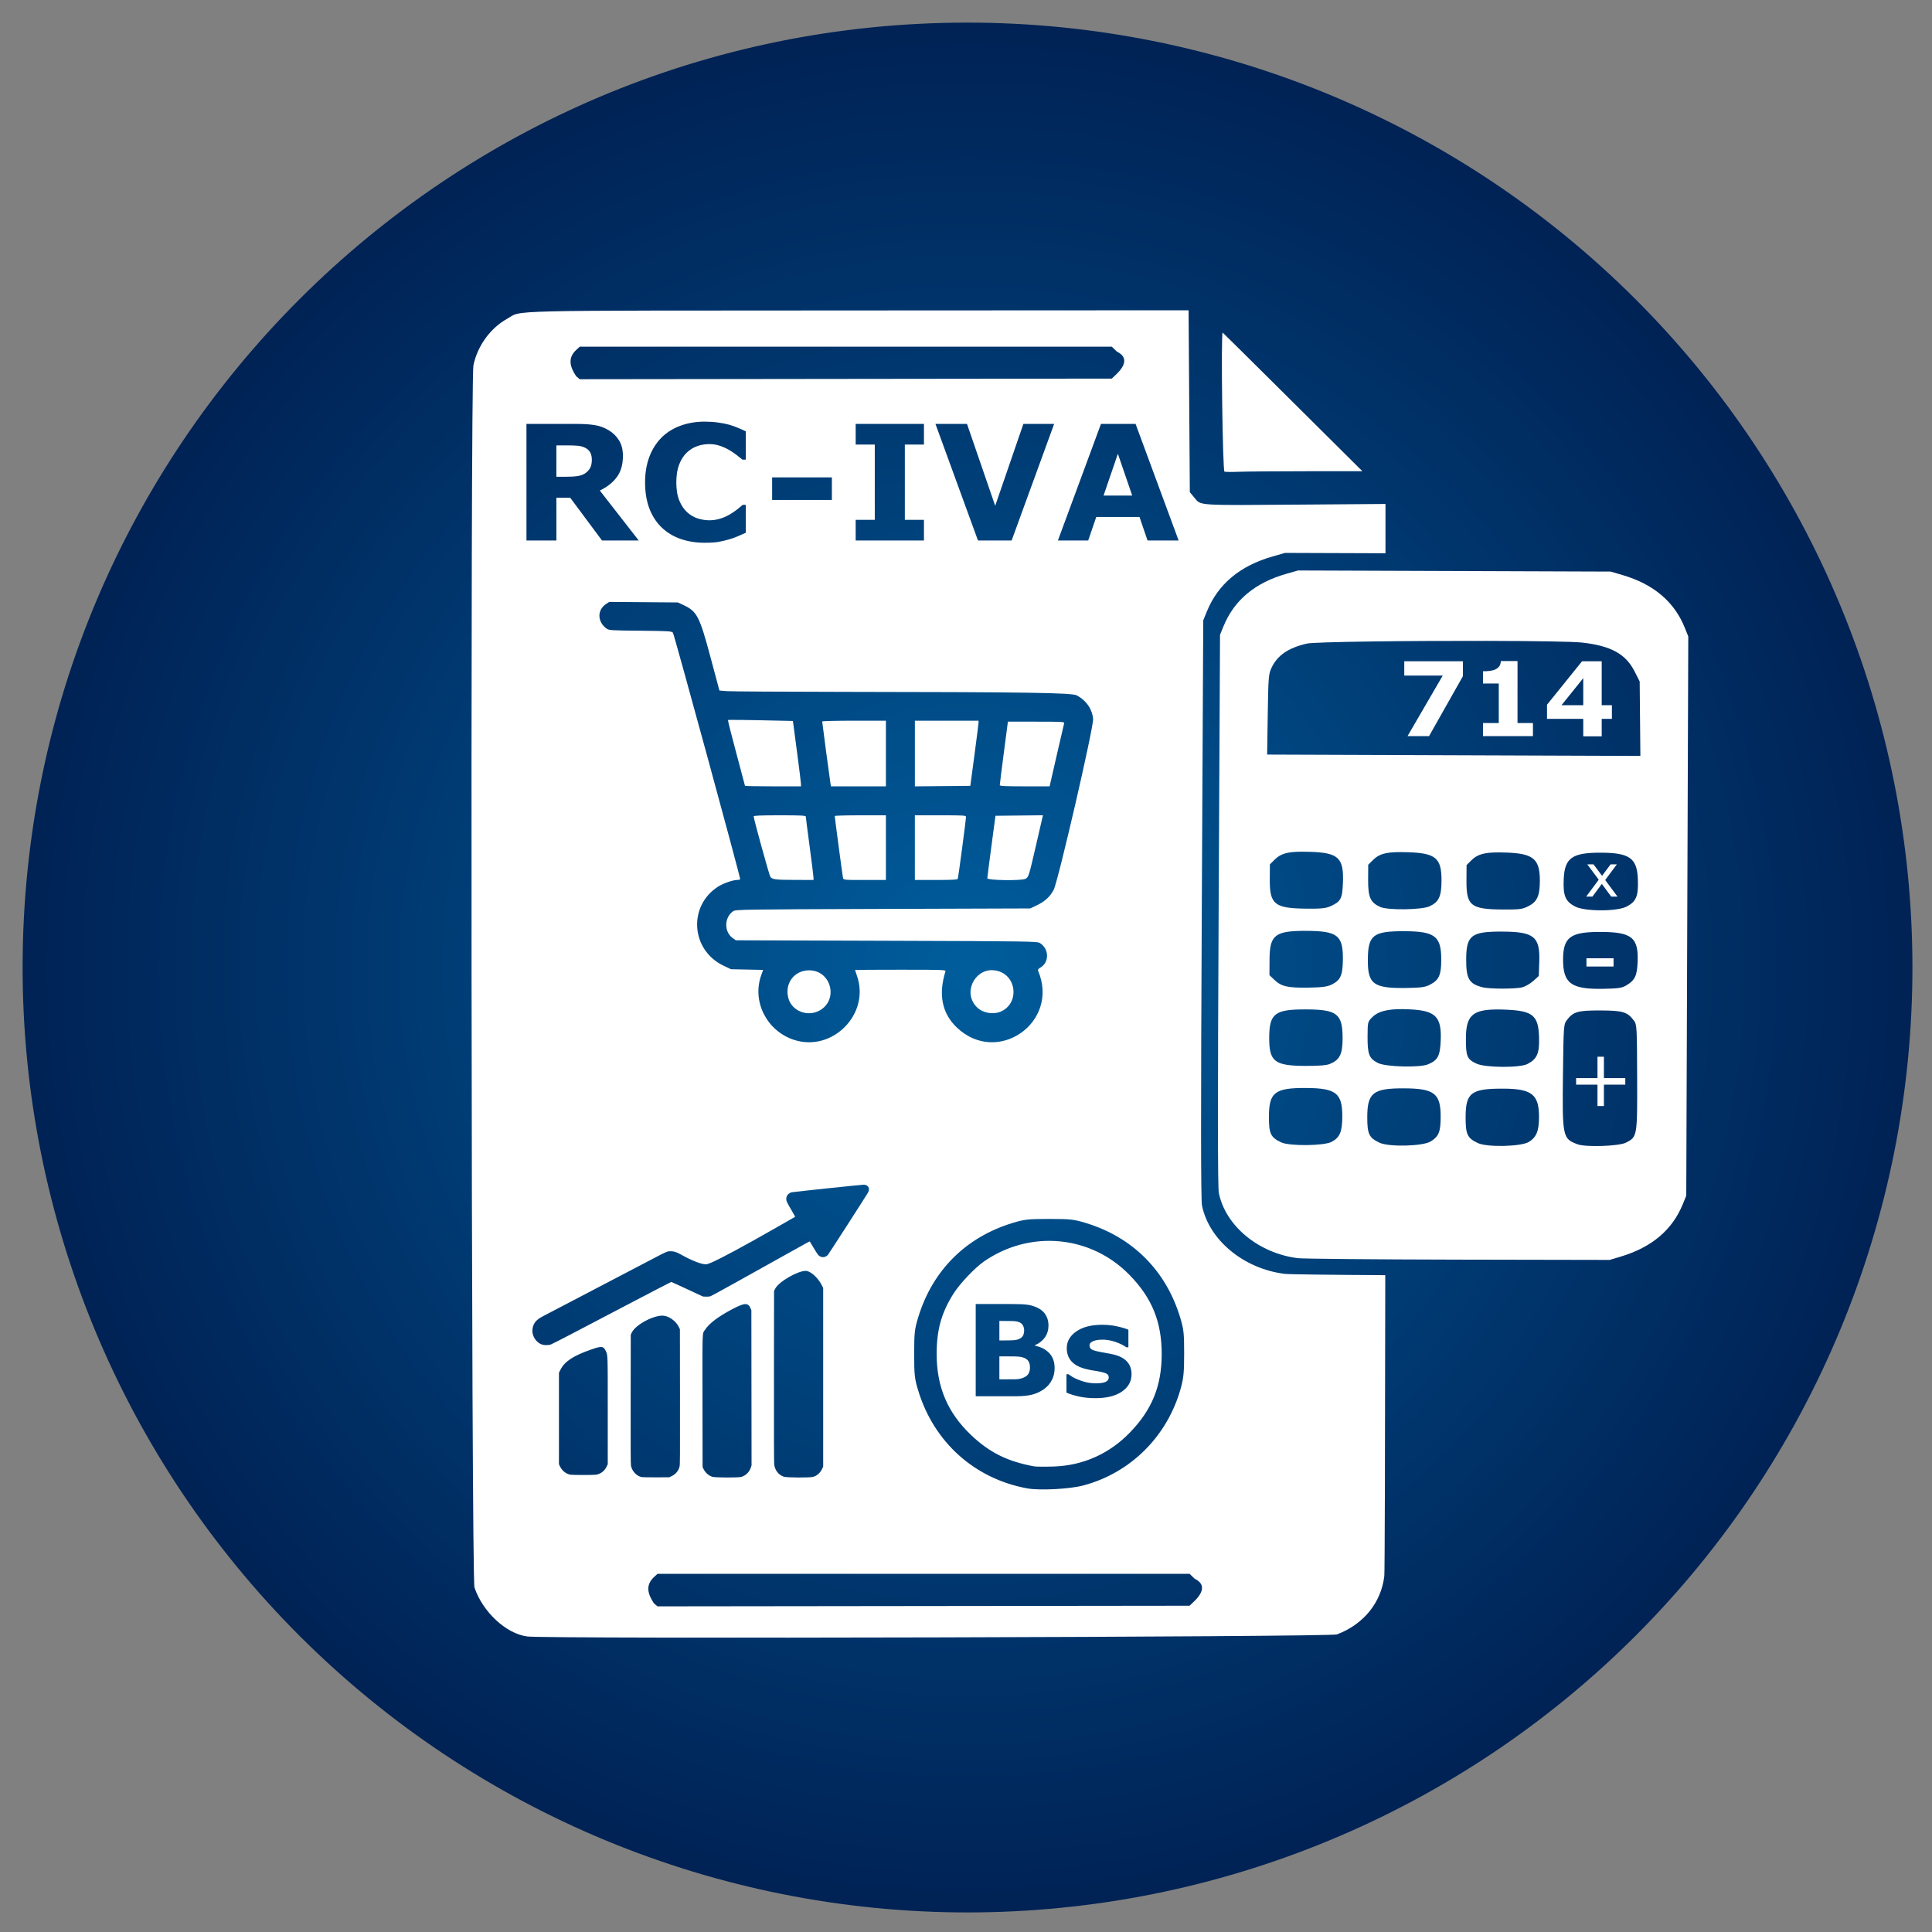 <?xml version="1.0" encoding="UTF-8" standalone="no"?>
<!-- Created with Inkscape (http://www.inkscape.org/) -->

<svg
   width="200mm"
   height="200mm"
   viewBox="0 0 200 200"
   version="1.1"
   id="svg349"
   sodipodi:docname="10567.svg"
   inkscape:version="1.1.2 (0a00cf5339, 2022-02-04)"
   xmlns:inkscape="http://www.inkscape.org/namespaces/inkscape"
   xmlns:sodipodi="http://sodipodi.sourceforge.net/DTD/sodipodi-0.dtd"
   xmlns:xlink="http://www.w3.org/1999/xlink"
   xmlns="http://www.w3.org/2000/svg"
   xmlns:svg="http://www.w3.org/2000/svg">
  <rect x="0" y="0" width="200" height="200" fill="#808080" stroke="none"/>
  <sodipodi:namedview
     id="namedview351"
     pagecolor="#505050"
     bordercolor="#ffffff"
     borderopacity="1"
     inkscape:pageshadow="0"
     inkscape:pageopacity="0"
     inkscape:pagecheckerboard="1"
     inkscape:document-units="mm"
     showgrid="false"
     width="200mm"
     inkscape:zoom="0.046324355"
     inkscape:cx="1295.215"
     inkscape:cy="-4792.2955"
     inkscape:window-width="960"
     inkscape:window-height="1010"
     inkscape:window-x="960"
     inkscape:window-y="0"
     inkscape:window-maximized="0"
     inkscape:current-layer="layer1"
     showguides="false" />
  <defs
     id="defs346">
    <linearGradient
       inkscape:collect="always"
       id="linearGradient853">
      <stop
         style="stop-color:#005d9c;stop-opacity:1;"
         offset="0"
         id="stop849" />
      <stop
         style="stop-color:#002255;stop-opacity:1"
         offset="1"
         id="stop851" />
    </linearGradient>
    <radialGradient
       inkscape:collect="always"
       xlink:href="#linearGradient853"
       id="radialGradient855"
       cx="100"
       cy="100"
       fx="100"
       fy="100"
       r="97.663"
       gradientUnits="userSpaceOnUse"
       gradientTransform="scale(3.78)" />
    <clipPath
       clipPathUnits="userSpaceOnUse"
       id="clipPath1235">
      <path
         id="path1237"
         style="display:none;fill:#ffffff;fill-opacity:1;stroke:#000000;stroke-width:0.016;stroke-miterlimit:4;stroke-dasharray:none;stroke-opacity:1"
         d="m 55.885,59.421 c -0.037,-0.002 -0.075,-0.001 -0.112,0.003 -0.483,0.027 -0.859,0.529 -0.758,1.001 -0.888,0.39 -1.774,0.786 -2.666,1.169 -0.258,-0.205 -0.7,0.018 -0.655,0.355 0.025,0.329 0.495,0.482 0.703,0.22 0.114,-0.086 0.051,-0.287 0.213,-0.309 0.85,-0.375 1.7,-0.75 2.55,-1.126 0.15,0.186 0.368,0.304 0.602,0.343 0.053,1.097 0.105,2.193 0.158,3.29 -0.488,0.131 -0.786,0.733 -0.55,1.19 0.225,0.518 0.996,0.666 1.393,0.263 0.165,-0.14 0.344,0.049 0.512,0.085 1.253,0.492 2.506,0.985 3.759,1.476 -0.186,0.137 -0.395,0.23 -0.622,0.274 -0.358,0.108 -0.719,0.211 -1.078,0.316 -0.212,-0.458 -0.846,-0.635 -1.26,-0.345 -0.452,0.274 -0.491,0.996 -0.068,1.315 0.306,0.26 0.784,0.25 1.097,0.006 0.444,0.375 0.899,0.735 1.331,1.122 -0.289,0.532 -0.07,1.267 0.472,1.543 0.535,0.318 1.348,0.1 1.627,-0.48 0.14,-0.255 0.155,-0.56 0.094,-0.84 0.409,-0.256 0.814,-0.515 1.229,-0.76 0.167,0.177 0.396,0.284 0.639,0.297 0.24,1.197 0.48,2.395 0.719,3.592 -0.373,0.181 -0.473,0.745 -0.158,1.024 0.329,0.35 1.003,0.167 1.096,-0.309 0.081,-0.343 -0.169,-0.71 -0.512,-0.774 -0.175,-0.109 -0.109,-0.344 -0.177,-0.511 -0.207,-1.036 -0.416,-2.071 -0.622,-3.107 0.434,-0.201 0.585,-0.831 0.256,-1.189 -0.333,-0.429 -1.095,-0.35 -1.322,0.148 -0.082,0.152 -0.092,0.329 -0.075,0.498 -0.409,0.257 -0.817,0.516 -1.234,0.762 -0.383,-0.561 -1.26,-0.674 -1.765,-0.216 -0.109,0.062 -0.214,-0.15 -0.322,-0.199 -0.356,-0.296 -0.711,-0.593 -1.067,-0.889 0.102,-0.133 0.028,-0.399 0.242,-0.428 0.489,-0.143 0.977,-0.286 1.466,-0.428 0.287,0.352 0.924,0.278 1.099,-0.148 0.2,-0.4 -0.16,-0.922 -0.605,-0.885 -0.17,-0.002 -0.326,0.079 -0.456,0.182 -1.342,-0.526 -2.683,-1.053 -4.025,-1.579 0.089,-0.449 -0.224,-0.924 -0.673,-1.015 -0.091,-0.081 -0.028,-0.281 -0.058,-0.409 -0.047,-0.977 -0.094,-1.953 -0.141,-2.93 0.481,-0.172 0.701,-0.827 0.388,-1.241 -0.149,-0.216 -0.405,-0.348 -0.665,-0.359 z m -7.299,2.58 c -0.031,-2.64e-4 -0.062,0.002 -0.093,0.006 -0.482,0.023 -0.829,0.606 -0.59,1.035 0.115,0.231 0.357,0.38 0.611,0.406 0.405,1.164 0.807,2.33 1.209,3.495 -0.215,0.193 -0.192,0.56 0.042,0.728 -0.348,1.381 -0.697,2.762 -1.045,4.143 0.852,0.558 1.704,1.116 2.556,1.674 -0.078,0.207 -0.109,0.425 -0.11,0.645 -0.533,0.112 -1.063,0.236 -1.599,0.335 -0.178,-0.44 -0.787,-0.617 -1.164,-0.325 -0.415,0.27 -0.398,0.962 0.034,1.208 0.147,0.099 0.326,0.126 0.5,0.127 0.391,1.041 0.781,2.084 1.172,3.125 -0.355,0.23 -0.386,0.808 -0.037,1.057 0.368,0.315 1.032,0.076 1.083,-0.417 -0.031,-0.173 0.082,-0.224 0.236,-0.246 0.501,-0.147 1.002,-0.293 1.504,-0.44 0.219,0.406 0.825,0.517 1.163,0.199 0.381,-0.305 0.287,-0.979 -0.157,-1.177 -0.418,-0.226 -1.01,0.051 -1.074,0.53 -0.067,0.199 -0.313,0.155 -0.47,0.232 -0.446,0.131 -0.892,0.26 -1.338,0.389 -0.157,-0.17 -0.386,-0.252 -0.615,-0.242 -0.388,-1.036 -0.776,-2.073 -1.164,-3.109 0.203,-0.135 0.345,-0.349 0.377,-0.592 0.54,-0.107 1.08,-0.214 1.62,-0.321 0.235,0.74 1.116,1.179 1.848,0.924 0.686,-0.196 1.151,-0.965 0.981,-1.663 -0.054,-0.259 -0.222,-0.552 -0.44,-0.74 -0.525,-0.501 -1.417,-0.506 -1.956,-0.026 -0.089,0.042 -0.15,0.23 -0.243,0.179 -0.743,-0.499 -1.486,-0.998 -2.229,-1.497 0.329,-1.306 0.658,-2.611 0.988,-3.917 0.351,0.543 0.702,1.086 1.052,1.63 -0.423,0.389 -0.418,1.137 0.029,1.505 0.305,0.281 0.773,0.336 1.15,0.178 1.355,1.535 2.71,3.069 4.066,4.604 -0.711,0.737 -0.826,1.977 -0.232,2.817 0.087,0.138 -0.018,0.286 -0.145,0.347 -0.577,0.518 -1.152,1.038 -1.733,1.551 -0.26,-0.063 -0.53,0.198 -0.452,0.46 -0.696,1.196 -1.391,2.392 -2.087,3.589 -0.089,-0.467 -0.178,-0.934 -0.267,-1.401 0.367,-0.202 0.428,-0.779 0.088,-1.035 -0.344,-0.313 -0.982,-0.107 -1.059,0.358 -0.072,0.345 0.188,0.704 0.534,0.758 0.086,0.443 0.169,0.886 0.251,1.329 -0.37,0.18 -0.47,0.739 -0.15,1.012 0.324,0.334 0.981,0.154 1.065,-0.312 0.045,-0.18 -0.006,-0.369 -0.11,-0.519 0.7,-1.204 1.4,-2.408 2.1,-3.613 0.271,0.55 0.549,1.097 0.808,1.653 -0.36,0.275 -0.366,0.889 0.012,1.149 0.402,0.335 1.106,0.086 1.19,-0.436 0.093,-0.44 -0.295,-0.891 -0.745,-0.865 -0.147,0.009 -0.143,-0.213 -0.224,-0.305 -0.223,-0.46 -0.468,-0.918 -0.671,-1.389 -0.05,-0.265 0.25,-0.382 0.394,-0.546 0.512,-0.46 1.024,-0.919 1.536,-1.379 0.612,0.569 1.52,0.781 2.321,0.546 0.105,0.035 0.112,0.252 0.179,0.359 0.334,0.865 0.668,1.73 1.002,2.595 -0.451,-0.306 -0.901,-0.613 -1.351,-0.92 0.21,-0.404 0.022,-0.948 -0.395,-1.131 -0.5,-0.256 -1.19,0.123 -1.208,0.693 -0.029,0.346 0.193,0.679 0.505,0.818 -0.037,1.036 -0.076,2.073 -0.113,3.108 0.084,0.094 0.191,0.194 0.33,0.14 0.11,-0.039 0.21,-0.142 0.173,-0.264 0.045,-0.98 0.069,-1.963 0.115,-2.943 0.171,0.001 0.329,-0.209 0.494,-0.071 0.415,0.288 0.842,0.558 1.245,0.863 -0.186,0.408 0.106,0.937 0.554,0.983 0.481,0.1 0.963,-0.412 0.802,-0.886 -0.089,-0.313 -0.408,-0.523 -0.728,-0.514 -0.387,-1.003 -0.775,-2.005 -1.162,-3.008 0.534,-0.289 0.953,-0.78 1.139,-1.359 0.598,0.084 1.197,0.168 1.795,0.251 0.08,0.554 0.724,0.923 1.241,0.713 0.488,-0.156 0.756,-0.786 0.505,-1.239 -0.036,-0.221 0.22,-0.307 0.331,-0.455 0.239,-0.225 0.477,-0.451 0.716,-0.676 0.235,0.189 0.488,0.347 0.711,0.558 -0.21,0.473 0.13,1.08 0.646,1.139 0.254,0.048 0.511,-0.043 0.713,-0.194 0.492,0.375 0.993,0.737 1.477,1.122 -0.188,0.404 0.103,0.932 0.548,0.977 0.476,0.098 0.951,-0.409 0.793,-0.877 -0.117,-0.415 -0.644,-0.631 -1.021,-0.421 -0.2,0.057 -0.306,-0.166 -0.463,-0.244 -0.375,-0.282 -0.751,-0.562 -1.121,-0.852 0.206,-0.466 -0.119,-1.063 -0.625,-1.135 -0.274,-0.06 -0.555,0.042 -0.766,0.217 -0.207,-0.155 -0.413,-0.311 -0.62,-0.466 0.857,-0.803 1.715,-1.607 2.572,-2.411 0.2,-0.019 0.32,0.162 0.372,0.33 0.31,0.577 0.604,1.164 0.907,1.746 -0.308,0.304 -0.197,0.889 0.21,1.045 0.415,0.206 0.976,-0.147 0.938,-0.619 -0.015,-0.358 -0.357,-0.653 -0.713,-0.624 -0.366,-0.642 -0.683,-1.31 -1.03,-1.962 0.32,-0.248 0.294,-0.804 -0.067,-1 -0.378,-0.26 -0.977,0.049 -0.958,0.516 -0.031,0.105 0.096,0.231 0.023,0.31 -0.861,0.807 -1.722,1.615 -2.584,2.422 -0.521,-0.392 -1.045,-0.779 -1.558,-1.182 0.253,-0.444 0.02,-1.072 -0.466,-1.233 -0.531,-0.227 -1.212,0.2 -1.207,0.785 -0.006,0.134 0.033,0.264 0.072,0.39 -0.591,0.325 -1.182,0.65 -1.773,0.975 -0.409,-0.515 -1.041,-0.833 -1.695,-0.878 -0.493,-0.043 -1.049,0.091 -1.484,0.386 -0.127,0.156 -0.205,-0.043 -0.298,-0.131 -1.284,-1.454 -2.568,-2.908 -3.852,-4.362 0.357,-0.383 0.354,-1.034 -0.018,-1.404 -0.304,-0.318 -0.803,-0.405 -1.205,-0.234 -0.359,-0.556 -0.722,-1.109 -1.071,-1.67 0.14,-0.287 -0.087,-0.643 -0.4,-0.662 -0.418,-1.205 -0.835,-2.41 -1.253,-3.615 1.198,0.662 2.396,1.326 3.594,1.989 -0.201,0.636 0.192,1.381 0.831,1.571 0.235,0.084 0.491,0.083 0.734,0.037 0.714,1.322 1.429,2.643 2.145,3.965 -0.124,0.115 -0.313,0.285 -0.48,0.14 -0.23,-0.158 -0.48,-0.288 -0.718,-0.436 0.129,-0.26 -0.02,-0.601 -0.304,-0.671 -0.35,-0.112 -0.716,0.298 -0.546,0.629 0.094,0.217 0.361,0.32 0.582,0.25 0.32,0.19 0.641,0.379 0.961,0.569 -0.479,0.658 -0.405,1.65 0.181,2.218 0.646,0.688 1.844,0.719 2.526,0.066 0.588,-0.525 0.744,-1.465 0.334,-2.143 -0.387,-0.668 -1.228,-1.03 -1.978,-0.841 -0.117,0.071 -0.232,0.031 -0.268,-0.125 -0.682,-1.261 -1.364,-2.521 -2.046,-3.782 0.518,-0.319 0.751,-1.029 0.492,-1.585 -0.291,-0.694 -1.236,-0.98 -1.868,-0.579 -0.138,0.076 -0.247,0.19 -0.358,0.3 -1.115,-0.617 -2.23,-1.234 -3.346,-1.851 0.134,-0.455 -0.235,-0.927 -0.695,-0.932 z M 63.261,75.104 c 0.023,0.017 0.047,0.035 0.07,0.052 0.495,0.373 0.991,0.746 1.486,1.119 -0.352,0.332 -0.704,0.664 -1.056,0.996 -0.438,-0.324 -1.143,-0.178 -1.382,0.321 -0.048,0.161 -0.245,0.024 -0.367,0.038 -0.477,-0.067 -0.953,-0.133 -1.43,-0.2 0.032,-0.448 -0.055,-0.9 -0.258,-1.3 0.604,-0.333 1.208,-0.664 1.812,-0.997 0.33,0.241 0.807,0.225 1.125,-0.03 z m -6.748,19.099 c -0.195,-0.002 -0.453,0.002 -0.796,0.007 -1.183,0.017 -1.385,0.034 -1.462,0.126 -0.131,0.155 -0.362,1.818 -0.373,2.689 -0.009,0.708 -0.008,0.713 0.129,0.761 0.223,0.079 2.796,0.036 2.867,-0.048 0.097,-0.115 0.212,-0.72 0.358,-1.89 0.136,-1.089 0.136,-1.089 -0.005,-1.374 -0.106,-0.213 -0.132,-0.266 -0.718,-0.271 z m 20.19,0.979 c -0.216,0 -0.515,0.002 -0.843,0.007 -1.195,0.018 -1.194,0.018 -1.264,0.278 -0.062,0.233 -0.873,3.474 -0.941,3.762 -0.047,0.2 -0.259,0.306 -1.185,0.596 -0.496,0.155 -0.968,0.314 -1.05,0.352 -0.16,0.075 -0.16,0.076 -0.262,1.02 -0.031,0.286 -0.072,0.631 -0.092,0.765 -0.039,0.264 -0.079,0.258 1.688,0.274 0.502,0.005 0.505,0.015 0.333,1.207 -0.1,0.693 -0.284,2.053 -0.559,4.134 -0.061,0.466 -0.162,1.212 -0.223,1.657 -0.154,1.118 -0.125,3.084 0.055,3.673 0.123,0.402 0.42,1.02 0.525,1.094 0.034,0.024 0.174,0.163 0.31,0.31 0.243,0.261 0.508,0.392 1.052,0.521 0.134,0.032 0.879,0.055 1.655,0.054 1.412,-0.003 1.412,-0.002 1.502,-0.498 0.12,-0.661 0.208,-1.506 0.172,-1.643 -0.019,-0.072 -0.13,-0.134 -0.317,-0.178 -0.158,-0.037 -0.436,-0.126 -0.618,-0.198 -0.182,-0.072 -0.473,-0.179 -0.646,-0.24 -0.364,-0.127 -0.739,-0.474 -0.85,-0.787 -0.117,-0.33 -0.091,-0.902 0.115,-2.562 0.183,-1.476 0.236,-1.881 0.473,-3.646 0.209,-1.555 0.398,-2.767 0.442,-2.824 0.024,-0.031 0.745,-0.075 1.601,-0.098 1.557,-0.041 1.557,-0.041 1.628,-0.399 0.088,-0.449 0.241,-1.771 0.241,-2.089 0,-0.215 -0.017,-0.243 -0.172,-0.28 -0.095,-0.022 -0.778,-0.041 -1.518,-0.041 -1.206,0 -1.349,-0.011 -1.381,-0.109 -0.019,-0.06 0.007,-0.418 0.06,-0.797 0.078,-0.565 0.419,-3.249 0.42,-3.311 9.3e-5,-0.005 -0.134,-0.007 -0.351,-0.007 z m -12.26,4.018 c -0.3,-0.004 -0.586,0.005 -0.84,0.028 -1.19,0.109 -1.855,0.277 -2.522,0.637 -0.531,0.286 -1.015,0.713 -1.479,1.242 -0.586,0.739 -1.225,2.152 -1.571,3.474 -0.179,0.685 -0.431,2.269 -0.521,3.279 -0.218,2.439 -0.047,4.272 0.507,5.448 0.307,0.621 0.867,1.218 1.451,1.445 1.296,0.581 2.407,0.334 3.78,-0.053 0.448,-0.149 1.638,-0.841 1.846,-1.075 0.233,-0.261 0.29,-0.21 0.462,0.412 0.087,0.313 0.18,0.64 0.207,0.726 0.05,0.156 0.05,0.156 1.127,0.119 0.592,-0.02 1.087,-0.049 1.1,-0.064 0.03,-0.036 0.323,-2.146 0.431,-3.109 0.046,-0.412 0.149,-1.247 0.227,-1.856 0.079,-0.609 0.189,-1.488 0.246,-1.953 0.191,-1.568 0.55,-4.486 0.661,-5.371 0.061,-0.483 0.11,-1.036 0.111,-1.227 2.17e-4,-0.303 -0.021,-0.372 -0.165,-0.53 -0.365,-0.403 -1.362,-0.902 -2.46,-1.23 -0.673,-0.201 -1.698,-0.33 -2.598,-0.343 z m -19.272,0.097 c -1.161,2.64e-4 -2.213,0.045 -2.467,0.122 -0.423,0.129 -1.131,0.605 -1.434,0.962 -0.623,0.736 -0.962,1.908 -1.183,4.103 -0.144,1.424 -0.027,2.309 0.41,3.106 0.233,0.352 0.261,0.421 0.676,0.661 0.791,0.458 0.859,0.467 3.42,0.483 2.494,0.015 2.448,0.009 2.668,0.404 0.197,0.355 0.038,1.764 -0.282,2.511 -0.248,0.578 -0.026,0.545 -3.912,0.582 -3.418,0.033 -3.418,0.033 -3.537,0.879 -0.212,1.506 -0.207,1.392 -0.063,1.457 0.408,0.183 2.184,0.401 4.317,0.529 0.455,0.026 1.484,0.043 2.288,0.034 1.351,-0.014 1.488,-0.026 1.82,-0.161 0.907,-0.369 1.459,-0.932 1.823,-1.859 0.362,-0.92 0.57,-2.375 0.573,-4.004 0.002,-1.139 0.002,-1.139 -0.196,-1.628 -0.272,-0.671 -0.576,-1.11 -1.197,-1.389 -0.497,-0.223 -0.48,-0.27 -2.933,-0.303 -2.453,-0.033 -2.453,-0.033 -2.683,-0.209 -0.154,-0.118 -0.242,-0.24 -0.266,-0.369 -0.041,-0.22 0.167,-1.843 0.264,-2.18 0.085,-0.293 0.288,-0.54 0.441,-0.656 0.211,-0.16 0.705,-0.185 3.826,-0.192 2.523,-0.006 3.06,-0.023 3.099,-0.097 0.026,-0.049 0.075,-0.354 0.111,-0.676 0.035,-0.323 0.092,-0.711 0.126,-0.863 0.077,-0.341 -0.007,-0.629 -0.216,-0.742 -0.248,-0.133 -2.152,-0.386 -3.434,-0.456 -0.626,-0.034 -1.361,-0.05 -2.058,-0.05 z m 9.397,0.235 c -0.478,0.003 -0.865,0.017 -0.887,0.046 -0.023,0.031 -0.085,0.393 -0.136,0.805 -0.051,0.412 -0.241,1.848 -0.421,3.191 -0.18,1.343 -0.379,2.837 -0.442,3.32 -0.063,0.483 -0.16,1.216 -0.217,1.628 -0.056,0.412 -0.155,1.159 -0.22,1.66 -0.065,0.501 -0.18,1.351 -0.256,1.888 -0.076,0.537 -0.186,1.338 -0.244,1.779 -0.058,0.442 -0.12,0.83 -0.137,0.863 -0.018,0.033 -0.016,0.089 0.003,0.125 l 5.29e-4,-5.3e-4 c 0.021,0.041 0.561,0.065 1.436,0.065 1.402,0 1.401,2.2e-4 1.43,-0.146 0.054,-0.277 0.296,-1.906 0.41,-2.751 0.063,-0.466 0.227,-1.696 0.365,-2.735 0.138,-1.038 0.311,-2.328 0.383,-2.865 0.072,-0.537 0.185,-1.386 0.251,-1.888 0.066,-0.501 0.203,-1.512 0.304,-2.246 0.258,-1.879 0.33,-2.596 0.268,-2.669 -0.041,-0.048 -1.093,-0.075 -1.89,-0.07 z m 9.843,2.473 c 0.458,0.005 0.936,0.059 1.348,0.162 0.345,0.086 0.671,0.177 0.724,0.203 0.206,0.099 0.198,0.227 -0.209,3.353 -0.077,0.591 -0.213,1.645 -0.303,2.344 -0.266,2.066 -0.317,2.436 -0.355,2.547 -0.441,0.695 -2.078,1.263 -2.85,1.487 -0.608,0.077 -0.8,0.076 -1.144,-0.003 -0.784,-0.182 -1.158,-0.767 -1.332,-2.085 -0.109,-0.827 0.258,-3.857 0.618,-5.104 0.128,-0.444 0.498,-1.364 0.641,-1.595 0.335,-0.541 0.944,-0.979 1.632,-1.174 0.334,-0.095 0.772,-0.139 1.23,-0.134 z" />
    </clipPath>
    <inkscape:path-effect
       effect="powerclip"
       id="path-effect1239"
       is_visible="true"
       lpeversion="1"
       inverse="true"
       flatten="false"
       hide_clip="false"
       message="Utilice la regla de relleno parimpar en el diálogo &lt;b&gt;Relleno y borde&lt;/b&gt; si el resultado no está aplanada después de convertir el recorte en trayectos." />
    <clipPath
       clipPathUnits="userSpaceOnUse"
       id="clipPath3219">
      <path
         id="path3221"
         style="display:none;fill:#ffffff;stroke-width:0.022"
         d="m 409.965,52.553 a 5.885,5.885 0 0 0 -5.885,5.885 5.885,5.885 0 0 0 5.885,5.885 5.885,5.885 0 0 0 5.885,-5.885 5.885,5.885 0 0 0 -5.885,-5.885 z m -6.086,13.595 0.123,9.766 c 0.114,9.063 0.525,10.375 1.278,12.032 2.561,4.577 6.204,6.89 10.792,7.026 V 80.559 66.147 h -6.096 z m 14.687,0 v 14.412 14.413 h 6.097 6.097 l -0.124,-9.766 c -0.114,-9.063 -0.525,-10.375 -1.278,-12.032 -2.561,-4.577 -6.204,-6.89 -10.792,-7.026 z" />
    </clipPath>
    <inkscape:path-effect
       effect="powerclip"
       id="path-effect3223"
       is_visible="true"
       lpeversion="1"
       inverse="true"
       flatten="false"
       hide_clip="false"
       message="Utilice la regla de relleno parimpar en el diálogo &lt;b&gt;Relleno y borde&lt;/b&gt; si el resultado no está aplanada después de convertir el recorte en trayectos." />
  </defs>
  <g
     inkscape:label="Capa 1"
     inkscape:groupmode="layer"
     id="layer1">
    <path
       id="path66737"
       style="display:inline;fill:url(#radialGradient855);fill-opacity:1;stroke:none;stroke-width:17.665;stroke-miterlimit:4;stroke-dasharray:none;stroke-opacity:1"
       transform="scale(0.265)"
       d="M 377.953,8.832 C 174.093,8.831 8.831,174.093 8.832,377.953 8.832,475.85 47.722,569.737 116.945,638.96 186.169,708.183 280.056,747.073 377.953,747.072 475.85,747.072 569.736,708.183 638.96,638.96 708.183,569.736 747.072,475.85 747.072,377.953 747.073,280.056 708.183,186.169 638.96,116.945 569.737,47.722 475.85,8.832 377.953,8.832 Z"
       sodipodi:nodetypes="cssssssc" />
    <path
       style="fill:#ffffff;stroke-width:0.086"
       d="m 89.275,164.787 c -0.472,-0.317 -0.927,-0.964 -1.036,-1.474 -0.167,-0.779 0.179,-1.623 0.912,-2.224 l 0.413,-0.339 29.513,-0.022 c 29.089,-0.022 29.518,-0.02 29.843,0.146 0.627,0.32 1.305,1.345 1.307,1.975 0.002,0.613 -0.578,1.484 -1.285,1.933 l -0.391,0.248 H 119.094 89.638 Z m 17.691,-8.468 c -0.02,-0.036 -0.052,-2.438 -0.07,-5.34 l -0.033,-5.275 h 12.279 12.279 l 0.022,5.34 0.022,5.34 h -5.048 -5.048 l -0.042,-1.794 c -0.047,-1.999 -0.087,-2.177 -0.637,-2.785 -0.872,-0.965 -2.139,-0.986 -2.962,-0.049 -0.625,0.712 -0.66,0.853 -0.69,2.835 l -0.028,1.794 h -5.004 c -2.752,0 -5.021,-0.029 -5.041,-0.065 z M 92.811,141.334 c -0.704,-0.065 -1.835,-0.434 -2.681,-0.875 -1.347,-0.701 -2.311,-1.688 -3.196,-3.273 -0.746,-1.335 -3.681,-7.247 -3.625,-7.302 0.055,-0.055 71.684,-0.067 71.739,-0.012 0.049,0.049 -3.352,6.834 -3.857,7.694 -1.015,1.728 -2.573,2.906 -4.724,3.573 l -0.778,0.241 -26.157,0.003 c -14.387,0.002 -26.41,-0.021 -26.719,-0.049 z M 41.786,125.425 c -1.307,-0.108 -2.995,-0.503 -4.231,-0.992 -2.885,-1.14 -5.423,-2.99 -7.234,-5.275 -1.868,-2.357 -4.196,-4.545 -3.55,-7.653 l -0.269,-1.254 -0.062,-5.75 c -0.092,-8.57 -0.029,-42.105 0.08,-42.868 0.151,-1.056 0.587,-2.871 0.914,-3.81 1.868,-5.358 6.054,-9.3 11.584,-10.911 1.811,-0.527 1.936,-0.576 6.984,-0.582 l 37.982,-0.04 0.044,0.202 c 0.074,0.339 0.211,1.445 0.309,2.494 0.051,0.547 0.17,1.714 0.263,2.594 0.094,0.88 0.366,3.565 0.605,5.966 0.239,2.402 0.668,6.682 0.953,9.512 0.758,7.521 1.306,12.99 1.419,14.181 0.051,0.532 0.06,0.509 -0.676,1.592 -1.309,1.925 -2.148,4.17 -2.44,6.528 -0.863,6.96 3.039,13.412 9.695,16.03 1.083,0.426 3.289,0.904 4.881,1.058 0.924,0.089 3.698,-0.383 5.145,-0.877 5.328,-1.816 9.376,-6.619 10.203,-12.104 0.167,-1.107 0.167,-3.371 6.6e-4,-4.476 -0.409,-2.713 -1.693,-5.476 -3.534,-7.607 l -0.66,-0.764 0.022,-17.136 0.022,-17.136 11.068,-0.025 c 6.088,-0.014 11.24,-6.86e-4 11.45,0.029 l 0.382,0.054 -0.425,0.234 c -1.593,0.875 -4.496,3.223 -6.145,4.971 -3.307,3.505 -5.728,7.642 -7.167,12.245 -0.746,2.386 -1.2,5.175 -1.339,8.217 -0.046,1.007 -0.082,12.924 -0.083,27.606 l -0.002,25.833 -21.034,-0.012 c -11.569,-0.007 -54.724,-0.041 -55.154,-0.077 z m 80.569,0.031 c -0.087,-0.087 -0.069,-11.339 0.018,-11.393 0.042,-0.026 19.177,-0.049 42.522,-0.051 l 42.446,-0.004 v 2.748 c 0,3.089 -0.048,3.411 -0.703,4.719 -0.851,1.7 -2.008,2.774 -3.78,3.509 -1.377,0.572 1.915,0.53 -41.211,0.53 -21.58,0 -39.262,-0.026 -39.293,-0.058 z m -0.058,-33.905 c 0,-11.739 0.032,-18.626 0.091,-19.521 0.252,-3.833 0.915,-6.688 2.247,-9.683 0.648,-1.456 0.684,-1.527 1.448,-2.854 1.221,-2.118 2.442,-3.697 4.247,-5.491 4.093,-4.069 9.132,-6.592 14.967,-7.494 1.396,-0.216 6.085,-0.218 7.463,-0.004 5.939,0.924 10.972,3.47 15.186,7.681 3.136,3.134 5.516,7.168 6.701,11.361 0.411,1.453 0.914,4.259 0.914,5.097 0,0.117 -1.89,0.134 -17.445,0.155 l -17.445,0.023 -0.605,0.203 c -1.173,0.394 -1.927,0.855 -2.776,1.697 -1.235,1.225 -1.793,2.443 -1.942,4.238 -0.044,0.527 -0.079,8.045 -0.08,16.841 l -0.001,15.889 h -6.485 -6.485 z m 17.314,1.688 c 0.022,-15.54 0.031,-16.469 0.176,-16.777 0.223,-0.475 0.745,-1.018 1.151,-1.198 0.338,-0.15 1.58,-0.158 29.659,-0.177 26.559,-0.018 29.335,-0.007 29.615,0.116 0.437,0.193 0.912,0.634 1.186,1.1 l 0.234,0.399 v 2.032 c 0,1.118 -0.01,8.54 -0.022,16.494 l -0.022,14.462 h -31.001 -31.001 z m 23.979,2.821 c 0.057,0.022 1.511,0.977 3.23,2.122 l 3.127,2.082 h 0.606 c 0.752,0 0.832,-0.039 2.871,-1.414 3.412,-2.3 4.202,-2.823 4.267,-2.823 4.041,-2.693 0,0 3.682,-2.432 l 0.359,-0.261 c 0.197,-0.143 1.896,-1.285 3.775,-2.537 1.879,-1.252 3.576,-2.415 3.772,-2.585 1.029,-0.889 0.964,-2.532 -0.129,-3.256 -0.781,-0.517 -1.441,-0.541 -2.343,-0.086 -0.285,0.144 -4.021,2.596 -8.303,5.449 -4.282,2.854 -7.844,5.188 -7.915,5.188 -0.071,0 -3.694,-2.378 -8.051,-5.284 -4.356,-2.906 -8.132,-5.377 -8.389,-5.491 -0.542,-0.24 -0.967,-0.261 -1.512,-0.075 -0.879,0.3 -1.372,0.998 -1.372,1.943 0,0.658 0.196,1.118 0.669,1.571 0.179,0.172 2.028,1.446 4.109,2.831 2.081,1.385 3.783,2.544 3.783,2.576 z m -65.245,5.981 c -0.071,-0.017 -0.422,-0.078 -0.778,-0.136 -0.913,-0.147 -2.33,-0.626 -3.165,-1.071 -3.103,-1.651 -5.255,-4.797 -5.661,-8.275 -0.12,-1.032 -0.06,-2.761 0.127,-3.629 1.071,-4.972 5.484,-8.511 10.601,-8.503 2.956,0.005 5.691,1.19 7.775,3.37 1.246,1.303 1.877,2.354 2.48,4.131 0.359,1.059 0.489,1.954 0.483,3.343 -0.006,1.423 -0.121,2.156 -0.523,3.319 -0.593,1.714 -1.286,2.868 -2.467,4.104 -1.48,1.55 -3.032,2.446 -5.283,3.053 -0.794,0.214 -1.158,0.262 -2.205,0.291 -0.69,0.019 -1.312,0.02 -1.384,0.003 z m 3.525,-8.975 c 0.614,-0.378 0.942,-0.825 1.076,-1.466 0.138,-0.663 -0.058,-1.32 -0.538,-1.8 -0.636,-0.636 -0.669,-0.644 -2.944,-0.674 l -2.038,-0.027 -0.552,0.373 c -0.723,0.488 -0.95,0.901 -0.95,1.73 0,0.698 0.164,1.081 0.663,1.546 0.712,0.663 0.779,0.677 3.165,0.645 l 1.622,-0.022 z M 91.574,77.674 c -0.14,-1.459 -0.859,-8.607 -1.012,-10.052 -0.095,-0.904 -0.388,-3.783 -0.651,-6.399 -2.163,-21.524 -2.171,-21.606 -2.386,-23.347 -0.1,-0.808 -0.218,-1.509 -0.262,-1.556 16.246,-0.059 15.823,-0.037 0,0 -0.108,-1.141 -0.788,-7.314 -0.96,-9.405 -0.007,-2.555 0.011,-2.741 0.4,-3.978 0.875,-2.785 3.444,-4.953 6.347,-5.357 0.887,-0.123 5.378,-0.188 6.16,-0.064 1.055,0.166 2.358,0.691 3.286,1.322 0.57,0.388 1.424,1.229 1.901,1.873 0.881,1.189 1.36,2.494 1.459,3.974 0.073,1.092 0.073,52.807 -6.6e-4,52.88 -0.031,0.031 -0.254,-0.044 -0.496,-0.166 -0.734,-0.372 -2.232,-0.818 -3.555,-1.059 -2.128,-0.388 -3.757,-0.313 -6.142,0.28 -1.016,0.253 -1.65,0.49 -2.97,1.112 -0.565,0.266 -1.036,0.484 -1.047,0.484 -0.011,0 -0.043,-0.243 -0.072,-0.54 z"
       id="path21"
       sodipodi:nodetypes="ssscsccscccscccccccccscsscscccssscsscccccssscsscssccccssccssssscscccsscscssccccccsccssssccccscsscsssscsscccccccssscscsccccccscssccssssssssssssscccsssccsscsssscccscscsssccccccsccccscssccssssscc"
       clip-path="url(#clipPath1235)"
       transform="matrix(0.799,0,0,0.799,4.705,47.115)"
       inkscape:original-d="m 89.274967,164.78707 c -0.47235,-0.31725 -0.92656,-0.96351 -1.03608,-1.47418 -0.16708,-0.77907 0.17913,-1.62329 0.91198,-2.22382 l 0.41316,-0.33855 29.513093,-0.022 c 29.08892,-0.0217 29.51783,-0.0196 29.84283,0.14623 0.6267,0.31971 1.30505,1.34505 1.30693,1.97544 0.002,0.6126 -0.57767,1.4841 -1.2852,1.9328 l -0.39075,0.24781 H 119.09441 89.637897 Z m 17.690783,-8.46817 c -0.0203,-0.0357 -0.0518,-2.43847 -0.07,-5.33956 l -0.033,-5.2747 h 12.27881 12.27882 l 0.0223,5.33956 0.0223,5.33955 h -5.04765 -5.04762 l -0.042,-1.79426 c -0.0468,-1.99936 -0.0874,-2.17711 -0.63698,-2.78539 -0.87177,-0.96494 -2.13944,-0.986 -2.96196,-0.0492 -0.62531,0.71219 -0.65957,0.8529 -0.69037,2.8346 l -0.0279,1.79427 h -5.00393 c -2.75216,0 -5.02054,-0.0292 -5.04084,-0.0648 z M 92.811287,141.33445 c -0.70385,-0.0654 -1.83455,-0.43427 -2.68059,-0.87457 -1.34699,-0.70102 -2.31084,-1.68798 -3.196,-3.27259 -0.74557,-1.33472 -3.6808,-7.24672 -3.62541,-7.30211 0.055,-0.055 71.683953,-0.0671 71.738883,-0.0121 0.0493,0.0493 -3.35209,6.8337 -3.85748,7.69406 -1.01484,1.72757 -2.57297,2.90588 -4.72443,3.57278 l -0.77824,0.24123 -26.15734,0.003 c -14.38653,0.002 -26.410263,-0.0207 -26.719393,-0.0494 z M 41.786237,125.4247 c -1.30725,-0.10763 -2.99458,-0.5031 -4.23135,-0.99173 -2.88518,-1.1399 -5.42297,-2.99042 -7.23381,-5.27478 -1.86811,-2.35662 -4.195855,-4.54489 -3.55008,-7.65265 l -0.26863,-1.25382 -0.0616,-5.75029 c -0.09181,-8.569968 -0.0295,-42.104925 0.0797,-42.867574 0.15117,-1.055728 0.58667,-2.871414 0.91374,-3.809515 1.868,-5.357886 6.05394,-9.300454 11.58417,-10.910672 1.81095,-0.527288 1.935651,-0.576317 6.98407,-0.581699 l 37.98173,-0.04049 0.044,0.202195 c 0.0738,0.338655 0.21067,1.444827 0.3086,2.493665 0.0511,0.546926 0.16953,1.714278 0.26325,2.594116 0.0937,0.879838 0.3658,3.564748 0.60462,5.966467 0.23882,2.40172 0.66761,6.682012 0.95286,9.51176 0.75816,7.521194 1.30562,12.990448 1.4195,14.181169 0.0509,0.531674 0.0605,0.508908 -0.67595,1.59241 -1.30862,1.925264 -2.14795,4.170411 -2.4404,6.527927 -0.86342,6.960203 3.03871,13.411941 9.69514,16.029801 1.08257,0.42577 3.28865,0.90382 4.88133,1.0578 0.92418,0.0893 3.698063,-0.38327 5.145003,-0.87659 5.32778,-1.81646 9.37645,-6.619356 10.20309,-12.103823 0.1669,-1.107324 0.1672,-3.371086 6.6e-4,-4.476489 -0.40886,-2.712551 -1.69302,-5.476306 -3.5344,-7.606687 l -0.66,-0.763594 0.0218,-17.135809 0.0218,-17.13581 11.06823,-0.02504 c 6.08752,-0.01377 11.24014,-6.86e-4 11.45025,0.02909 l 0.38204,0.05413 -0.42527,0.233575 c -1.59331,0.875114 -4.49586,3.223225 -6.14473,4.970977 -3.30701,3.505302 -5.72826,7.642226 -7.16697,12.245414 -0.74564,2.385655 -1.20009,5.1745 -1.33898,8.216834 -0.046,1.007469 -0.0819,12.923684 -0.0832,27.605719 l -0.002,25.833073 -21.033963,-0.0123 c -11.56867,-0.007 -54.72361,-0.0413 -55.15401,-0.0768 z m 80.569153,0.0314 c -0.0874,-0.0874 -0.0693,-11.33903 0.0182,-11.39316 0.0417,-0.0258 19.17659,-0.0488 42.52189,-0.0511 l 42.44599,-0.004 v 2.74823 c 0,3.08919 -0.048,3.41138 -0.70261,4.71902 -0.85099,1.69985 -2.00755,2.77372 -3.77963,3.50939 -1.37743,0.57183 1.91468,0.52953 -41.21063,0.52953 -21.57959,0 -39.26156,-0.0259 -39.29326,-0.0576 z m -0.0576,-33.905134 c 0,-11.739302 0.0321,-18.626262 0.0908,-19.520723 0.25193,-3.832932 0.91451,-6.687701 2.24745,-9.683225 0.64805,-1.456392 0.68394,-1.527112 1.44846,-2.853528 1.22092,-2.118293 2.44182,-3.696826 4.24708,-5.491193 4.09334,-4.068624 9.13221,-6.591565 14.96734,-7.494078 1.39613,-0.215939 6.08477,-0.218396 7.46285,-0.0039 5.93925,0.924389 10.97232,3.470168 15.18621,7.681344 3.13613,3.134102 5.5155,7.167789 6.70143,11.360776 0.41097,1.45306 0.9142,4.258663 0.9142,5.096918 0,0.117409 -1.89006,0.134172 -17.44544,0.154729 l -17.44543,0.02304 -0.60529,0.203193 c -1.17348,0.393923 -1.92715,0.854537 -2.77597,1.696554 -1.23505,1.225161 -1.79291,2.442989 -1.94151,4.238454 -0.0436,0.527272 -0.0794,8.044686 -0.0802,16.841346 l -0.001,15.888957 h -6.4854 -6.48529 z m 17.31442,1.687651 c 0.0217,-15.540082 0.0314,-16.469081 0.17621,-16.777208 0.22301,-0.474536 0.74526,-1.018443 1.15076,-1.19847 0.33809,-0.150101 1.58013,-0.15751 29.6594,-0.176923 26.55881,-0.01837 29.33549,-0.0074 29.61546,0.116464 0.43696,0.193379 0.91223,0.634096 1.18599,1.099772 l 0.23449,0.398878 v 2.032055 c 0,1.117632 -0.01,8.540046 -0.0216,16.494256 l -0.0216,14.462199 h -31.001 -31.001 z m 23.97855,2.821206 c 0.0569,0.02183 1.51055,0.976754 3.23043,2.122093 l 3.12707,2.082434 h 0.60614 c 0.7521,0 0.83213,-0.0394 2.87102,-1.413921 3.41203,-2.300206 4.20242,-2.823134 4.26704,-2.823134 4.0407,-2.693136 0,0 3.68168,-2.432378 l 0.35902,-0.260758 c 0.19745,-0.143414 1.89603,-1.285074 3.7746,-2.537021 1.87857,-1.251948 3.57618,-2.415112 3.77245,-2.584809 1.02858,-0.889294 0.96373,-2.532397 -0.12851,-3.255867 -0.78055,-0.517012 -1.44102,-0.541148 -2.34338,-0.08564 -0.28464,0.143692 -4.02113,2.595943 -8.30329,5.449452 -4.28217,2.853508 -7.84412,5.188196 -7.91545,5.188196 -0.0713,0 -3.69409,-2.37771 -8.05056,-5.283797 -4.35646,-2.906087 -8.13156,-5.376983 -8.38909,-5.490879 -0.54205,-0.239718 -0.96672,-0.260775 -1.51204,-0.07497 -0.87944,0.299656 -1.37247,0.997697 -1.37247,1.943174 0,0.657829 0.19596,1.118256 0.66867,1.57117 0.17916,0.171658 2.02814,1.445522 4.10883,2.830808 2.0807,1.385289 3.78309,2.544335 3.78309,2.575661 z m -65.245313,5.980937 c -0.0713,-0.0173 -0.42154,-0.0784 -0.77824,-0.13593 -0.91284,-0.14713 -2.32959,-0.62643 -3.16453,-1.07059 -3.10284,-1.650624 -5.25543,-4.79717 -5.66109,-8.275119 -0.12033,-1.031624 -0.0597,-2.761389 0.12717,-3.628806 1.07115,-4.971872 5.48359,-8.511044 10.60081,-8.502786 2.956053,0.0048 5.690653,1.190212 7.774943,3.37041 1.24608,1.303425 1.87666,2.353902 2.4796,4.130752 0.35945,1.059252 0.48872,1.953557 0.4832,3.342732 -0.006,1.422657 -0.12126,2.155729 -0.52337,3.318782 -0.59277,1.71447 -1.28624,2.868107 -2.46712,4.104221 -1.48037,1.549614 -3.03221,2.446404 -5.28284,3.052874 -0.79435,0.21405 -1.15791,0.26196 -2.205003,0.29059 -0.6896,0.0189 -1.31219,0.0201 -1.38353,0.003 z m 3.524703,-8.974761 c 0.61384,-0.377606 0.94178,-0.824617 1.07577,-1.466389 0.13847,-0.663179 -0.0578,-1.319648 -0.53821,-1.800041 -0.63584,-0.635844 -0.66938,-0.64352 -2.943643,-0.67381 l -2.03756,-0.02713 -0.55238,0.37302 c -0.72307,0.488276 -0.94985,0.901409 -0.94985,1.730353 0,0.69826 0.16423,1.081251 0.66281,1.545617 0.71229,0.663407 0.77942,0.677094 3.16453,0.645262 l 1.622353,-0.02163 z M 91.573857,77.673946 c -0.13996,-1.458977 -0.85949,-8.606927 -1.01188,-10.0522 -0.0953,-0.903618 -0.38825,-3.783088 -0.65107,-6.398822 -2.16269,-21.524439 -2.17102,-21.605927 -2.38641,-23.347046 -0.10002,-0.8085 -0.21799,-1.508911 -0.26216,-1.55647 16.245613,-0.05859 15.822643,-0.03681 0,0 -0.108243,-1.140504 -0.787707,-7.31402 -0.959741,-9.404683 -0.007,-2.554572 0.0115,-2.740953 0.40012,-3.977645 0.87501,-2.784845 3.44417,-4.953256 6.34706,-5.35701 0.88746,-0.123436 5.378239,-0.187866 6.160329,-0.06448 1.055035,0.166458 2.358195,0.690592 3.285885,1.321602 0.57028,0.387905 1.42414,1.229156 1.90102,1.872968 0.8808,1.189113 1.35962,2.493598 1.45883,3.974416 0.0732,1.092222 0.0727,52.806666 -6.6e-4,52.879879 -0.0309,0.03095 -0.25404,-0.04395 -0.49579,-0.166455 -0.73416,-0.372026 -2.23219,-0.818387 -3.5553,-1.059357 -2.128065,-0.38757 -3.756965,-0.313199 -6.141775,0.280413 -1.01608,0.252918 -1.64971,0.490116 -2.97006,1.111834 -0.56477,0.265929 -1.03581,0.483508 -1.04677,0.483508 -0.0109,0 -0.0433,-0.243198 -0.0718,-0.540439 z"
       inkscape:path-effect="#path-effect1239" />
    <path
       style="fill:#ffffff;stroke-width:0.265"
       d="m 381.029,138.779 c -4.899,-1.103 -11.113,-6.601 -11.113,-9.832 0,-0.292 2.502,-0.355 14.173,-0.355 h 14.173 l -0.18,0.595 c -1.978,6.536 -10.167,11.142 -17.053,9.592 z m -34.492,-13.646 c -1.674,-1.317 -0.807,-8.956 1.213,-10.684 1.787,-1.53 0.495,-1.481 36.762,-1.405 38.252,0.08 34.884,-0.132 36.602,2.298 1.128,1.596 1.4,9.184 0.356,9.915 -0.549,0.385 -4.065,0.424 -37.421,0.424 h -36.815 z m 5.51,-15.922 c 0.198,-0.473 1.096,-2.467 1.995,-4.432 3.379,-7.38 3.231,-6.496 3.441,-20.505 0.204,-13.609 0.27,-14.088 2.624,-19.05 2.814,-5.931 7.761,-10.738 13.48,-13.1 l 2.075,-0.857 0.153,-2.354 c 0.749,-11.567 16.326,-11.409 16.326,0.166 v 2.15 l 1.325,0.476 1.325,0.476 -1.126,1.304 c -17.234,19.951 -7.22,49.006 18.18,52.745 1.596,0.235 2.945,0.47 2.997,0.523 0.053,0.053 0.438,0.82 0.857,1.706 l 0.762,1.611 h -32.387 -32.387 z m 35.136,-64.541 0.217,0.265 c 0,0 -4.354,-3.509 -7.572,0.251 -4.21,9.446 11.993,11.21 7.355,-0.516 z m 26.39,58.912 c -0.218,-0.043 -1.29,-0.223 -2.381,-0.4 -25.307,-4.105 -31.827,-38.352 -9.917,-52.092 23.67,-14.844 52.492,10.713 40.748,36.132 -4.882,10.566 -18.386,18.331 -28.451,16.36 z"
       id="path895"
       sodipodi:nodetypes="ssscsssssssscsssssscsscccsssscccscsccscsss"
       clip-path="url(#clipPath3219)"
       transform="matrix(0.505,0,0,0.505,-77.997,1.752)"
       inkscape:original-d="m 381.02861,138.77937 c -4.89862,-1.10279 -11.1125,-6.60087 -11.1125,-9.83241 0,-0.29202 2.50185,-0.35462 14.17304,-0.35462 h 14.17304 l -0.18014,0.59532 c -1.97768,6.53579 -10.16715,11.14197 -17.05344,9.59171 z m -34.49244,-13.64581 c -1.67401,-1.31678 -0.80707,-8.95563 1.21258,-10.68438 1.78737,-1.52992 0.4954,-1.48054 36.76244,-1.40507 38.25168,0.0796 34.88361,-0.13188 36.6018,2.29818 1.12814,1.59555 1.40046,9.18358 0.35583,9.91527 -0.54894,0.3845 -4.06469,0.42437 -37.42069,0.42437 h -36.81482 z m 5.51046,-15.92195 c 0.19787,-0.47294 1.09581,-2.46724 1.99542,-4.43177 3.37928,-7.379542 3.23105,-6.496244 3.44105,-20.505207 0.20401,-13.609413 0.26988,-14.087573 2.62435,-19.050001 2.81416,-5.931302 7.76068,-10.738234 13.47996,-13.099555 l 2.07547,-0.856904 0.15251,-2.353968 c 0.74941,-11.567222 16.32572,-11.409119 16.32572,0.165709 v 2.149559 l 1.32476,0.476375 1.32475,0.476375 -1.12632,1.303904 c -17.23395,19.951249 -7.21987,49.005613 18.17953,52.745183 1.59591,0.23497 2.94467,0.47022 2.99722,0.52278 0.0526,0.0526 0.43839,0.82047 0.85741,1.70648 l 0.76185,1.61094 h -32.38672 -32.38673 z m 35.13617,-64.540764 0.2169,0.264924 c 0,0 -4.35397,-3.508598 -7.57191,0.25084 -4.21047,9.446031 11.99302,11.209544 7.35501,-0.515764 z m 26.38956,58.911524 c -0.21828,-0.0428 -1.28984,-0.2226 -2.38125,-0.39961 -25.30697,-4.104631 -31.82652,-38.351836 -9.91661,-52.092026 23.6699,-14.843923 52.4925,10.713399 40.74837,36.132035 -4.88182,10.566075 -18.38631,18.331421 -28.45051,16.359601 z"
       inkscape:path-effect="#path-effect3223" />
    <path
       style="fill:#000000;stroke-width:0.265"
       id="path365"
       d="" />
    <path
       style="fill:#000000;stroke-width:0.265"
       id="path345"
       d="" />
    <g
       aria-label="RC - IVA"
       id="text5224"
       style="font-size:25.609px;line-height:1.25;letter-spacing:0px;fill:#ffffff;stroke-width:0.267"
       transform="translate(0.196,-3.004)" />
    <g
       id="g15892"
       transform="matrix(0.48,0,0,0.48,-49.957,85.569)">
      <path
         id="path577"
         style="fill:#ffffff;fill-opacity:1;stroke-width:0.498"
         d="m 457.088,113.594 -133.875,0.066 c -148.305,0.075 -136.449,-0.205 -142.881,3.371 -6.84,3.803 -12.081,11.04 -13.715,18.938 -1.28,6.189 -0.857,492.518 0.432,496.359 3.329,9.922 12.829,18.754 21.402,19.898 7.835,1.046 326.045,0.237 328.889,-0.836 10.845,-4.092 17.996,-12.93 19.244,-23.781 0.189,-1.644 0.31,-53.601 0.385,-122.125 -22.428,-0.123 -39.21,-0.327 -40.826,-0.527 -16.664,-2.069 -30.754,-13.709 -33.611,-27.768 -0.472,-2.323 -0.498,-37.77 -0.08,-120.484 l 0.59,-117.191 1.461,-3.578 c 4.547,-11.142 13.435,-18.574 26.76,-22.375 l 5.006,-1.428 40.785,0.146 V 192.254 l -33.754,0.258 c -43.058,0.329 -41.16,0.443 -43.719,-2.641 l -1.992,-2.402 -0.25,-36.938 z m 13.842,9.061 c -0.752,-0.016 -0.03,56.257 0.725,56.48 0.483,0.143 3.121,0.166 5.861,0.049 2.74,-0.117 15.148,-0.217 27.572,-0.223 l 22.59,-0.01 -28.32,-28.146 C 483.782,135.324 470.99,122.656 470.93,122.654 Z m -261.125,5.729 h 108.049 108.049 l 2.062,1.992 c 4.481,2.163 3.522,5.633 -0.24,9.217 l -1.83,1.744 -108.043,0.127 -108.043,0.129 -1.482,-1.248 c -2.546,-3.855 -3.483,-7.396 0.125,-10.717 z m 50.732,30.438 c 1.993,0 3.785,0.118 5.375,0.352 1.611,0.212 3.094,0.497 4.451,0.857 1.42,0.403 2.703,0.858 3.848,1.367 1.166,0.488 2.184,0.943 3.053,1.367 v 11.479 h -1.4 c -0.594,-0.509 -1.346,-1.111 -2.258,-1.811 -0.89,-0.7 -1.908,-1.39 -3.053,-2.068 -1.166,-0.678 -2.426,-1.248 -3.783,-1.715 -1.357,-0.466 -2.808,-0.701 -4.355,-0.701 -1.717,0 -3.351,0.275 -4.898,0.826 -1.548,0.53 -2.977,1.421 -4.291,2.672 -1.251,1.208 -2.268,2.81 -3.053,4.803 -0.763,1.993 -1.145,4.407 -1.145,7.248 0,2.968 0.412,5.449 1.238,7.441 0.848,1.993 1.91,3.56 3.182,4.705 1.293,1.166 2.734,2.005 4.324,2.514 1.59,0.488 3.158,0.73 4.705,0.73 1.484,0 2.947,-0.223 4.389,-0.668 1.463,-0.445 2.81,-1.049 4.039,-1.812 1.039,-0.615 2.004,-1.271 2.895,-1.971 0.89,-0.7 1.621,-1.304 2.193,-1.812 h 1.271 v 11.32 c -1.187,0.53 -2.321,1.028 -3.402,1.494 -1.081,0.466 -2.215,0.87 -3.402,1.209 -1.548,0.445 -2.999,0.784 -4.355,1.018 -1.357,0.233 -3.223,0.35 -5.598,0.35 -3.519,0 -6.773,-0.52 -9.762,-1.559 -2.968,-1.039 -5.523,-2.586 -7.664,-4.643 -2.141,-2.056 -3.805,-4.621 -4.992,-7.695 -1.166,-3.074 -1.748,-6.625 -1.748,-10.652 0,-3.752 0.56,-7.154 1.684,-10.207 1.124,-3.053 2.757,-5.672 4.898,-7.855 2.056,-2.099 4.599,-3.719 7.631,-4.863 3.053,-1.145 6.381,-1.719 9.984,-1.719 z m -72.373,0.924 h 20.479 c 2.798,0 5.205,0.159 7.219,0.477 2.014,0.318 3.901,1.006 5.66,2.066 1.781,1.06 3.19,2.439 4.229,4.135 1.06,1.675 1.59,3.782 1.59,6.326 0,3.498 -0.817,6.35 -2.449,8.555 -1.611,2.205 -3.921,4.037 -6.932,5.5 l 15.805,20.289 h -14.914 l -12.908,-17.361 h -5.629 v 17.361 h -12.148 z m 133.711,0 h 27.729 v 8.395 h -7.76 v 30.557 h 7.76 v 8.396 H 321.875 v -8.396 h 7.758 V 168.139 H 321.875 Z m 32.402,0 h 12.814 l 11.447,33.26 11.449,-33.26 h 12.494 L 385.217,207.092 h -13.672 z m 67.223,0 h 14.055 l 17.488,47.348 h -12.625 l -3.273,-9.572 H 419.592 l -3.277,9.572 h -12.305 z m -221.188,8.711 v 12.752 h 3.752 c 1.95,0 3.582,-0.094 4.896,-0.285 1.314,-0.191 2.416,-0.626 3.307,-1.305 0.848,-0.657 1.462,-1.378 1.844,-2.162 0.403,-0.806 0.605,-1.877 0.605,-3.213 0,-1.187 -0.243,-2.203 -0.73,-3.051 -0.488,-0.848 -1.327,-1.516 -2.514,-2.004 -0.827,-0.339 -1.79,-0.54 -2.893,-0.604 -1.102,-0.085 -2.385,-0.129 -3.848,-0.129 z m 228.055,3.404 -5.818,16.979 h 11.637 z m -140.422,9.602 h 24.262 v 9.158 h -24.262 z m -66.148,50.57 13.938,0.111 13.938,0.111 2.232,1.047 c 5.572,2.612 6.544,4.506 11.152,21.74 l 3.473,12.984 2.9,0.246 c 1.595,0.136 22.501,0.269 46.457,0.297 75.463,0.086 93.792,0.358 95.783,1.422 3.855,2.06 6.232,5.483 6.639,9.559 0.309,3.101 -14.219,66.049 -16.027,69.443 -1.51,2.835 -3.591,4.731 -6.92,6.309 l -2.596,1.23 -59.787,0.197 c -57.386,0.188 -59.829,0.224 -60.857,0.922 -3.657,2.481 -3.77,8.364 -0.209,10.904 l 1.281,0.914 61.158,0.195 c 58.437,0.187 61.21,0.229 62.334,0.916 3.794,2.32 3.897,7.88 0.184,9.986 -0.78,0.443 -1.082,0.859 -0.916,1.252 8.916,21.019 -16.576,38.798 -33.037,23.041 -5.982,-5.726 -7.523,-13.374 -4.58,-22.748 0.202,-0.647 -0.845,-0.686 -18.258,-0.686 -10.159,0 -18.469,0.052 -18.469,0.113 0,0.061 0.348,1.107 0.777,2.326 5.49,15.622 -10.117,31.307 -25.828,25.957 -10.887,-3.709 -16.817,-15.555 -13.066,-26.104 l 0.787,-2.215 -6.523,-0.137 -6.523,-0.137 -3.061,-1.461 c -13.226,-6.315 -14.451,-24.217 -2.193,-32.082 2.108,-1.353 6.047,-2.721 7.838,-2.721 0.628,0 1.141,-0.146 1.141,-0.326 0,-1.221 -26.843,-99.584 -27.32,-100.113 -0.538,-0.596 -1.937,-0.68 -13.27,-0.785 -12.088,-0.112 -12.722,-0.155 -13.754,-0.926 -3.689,-2.756 -3.77,-7.475 -0.168,-9.881 z m 49.312,47.922 c -0.687,0.011 -1.08,0.025 -1.105,0.051 -0.102,0.104 1.408,6.111 3.361,13.348 1.953,7.237 3.551,13.253 3.551,13.371 0,0.118 5.116,0.215 11.369,0.215 h 11.369 v -0.881 h 0.008 c 0,-0.485 -0.734,-6.459 -1.639,-13.275 l -1.643,-12.393 -13.094,-0.287 c -5.402,-0.118 -10.115,-0.173 -12.178,-0.148 z m 50.107,0.326 c -7.116,0 -12.938,0.142 -12.938,0.316 0,0.477 3.081,23.599 3.34,25.068 l 0.225,1.273 H 323 334.154 V 293.607 280.279 Z m 24.703,0 v 13.336 13.334 l 11.26,-0.104 11.26,-0.104 1.648,-12.35 c 0.909,-6.792 1.664,-12.745 1.678,-13.23 l 0.025,-0.883 h -12.938 z m 37.779,0.393 -1.652,12.643 c -0.908,6.954 -1.646,12.863 -1.641,13.133 0,0.379 2.298,0.49 10.123,0.49 h 10.113 l 2.85,-12.445 c 1.567,-6.846 2.937,-12.757 3.045,-13.135 0.183,-0.642 -0.538,-0.686 -11.32,-0.686 z m 14.232,38.014 -9.639,0.105 -9.641,0.104 -1.646,12.35 c -0.906,6.792 -1.657,12.658 -1.668,13.035 -0.026,0.838 13.644,1.055 15.422,0.244 1.332,-0.607 1.439,-0.947 4.484,-14.168 z m -106.902,0.016 c -7.848,0 -10.584,0.117 -10.584,0.459 0,0.985 6.378,24.073 6.789,24.576 0.838,1.027 2.087,1.182 9.773,1.207 l 7.744,0.025 v -0.906 c 0,-0.498 -0.707,-6.177 -1.568,-12.621 -0.863,-6.444 -1.57,-11.946 -1.57,-12.229 0,-0.409 -2.127,-0.512 -10.584,-0.512 z m 32.736,0 c -5.714,0 -10.39,0.131 -10.391,0.293 0,0.578 3.152,24.225 3.346,25.09 0.198,0.882 0.199,0.885 8.816,0.885 h 8.617 v -13.135 -13.133 z m 22.148,0 v 13.133 13.135 h 8.639 c 6.557,0 8.679,-0.118 8.809,-0.49 0.208,-0.598 3.333,-24.129 3.332,-25.092 0,-0.636 -0.756,-0.686 -10.389,-0.686 z m 31.422,62.896 c -7.428,-0.133 -12.065,9.512 -6.072,15.195 2.33,2.211 6.427,2.934 9.457,1.668 7.497,-3.132 6.827,-14.218 -0.998,-16.492 -0.82,-0.238 -1.618,-0.356 -2.387,-0.369 z m -74.309,0.068 c -6.201,-0.031 -10.227,5.5 -8.414,11.553 1.51,5.041 7.731,7.422 12.543,4.803 7.872,-4.285 4.835,-16.313 -4.129,-16.355 z m 22.061,87.07 c 1.865,0.009 2.718,1.438 1.855,3.105 -0.466,0.903 -15.993,25.023 -16.355,25.408 -1.143,1.215 -2.809,1.215 -3.955,0 -0.206,-0.218 -1.043,-1.527 -1.861,-2.908 -0.818,-1.382 -1.514,-2.536 -1.543,-2.566 -0.031,-0.031 -0.666,0.288 -1.416,0.707 -27.191,15.196 -38.216,21.303 -38.836,21.514 -0.587,0.199 -1.049,0.248 -1.959,0.205 l -1.189,-0.055 -6.35,-2.959 c -3.492,-1.627 -6.422,-2.959 -6.51,-2.959 -0.088,0 -7.244,3.711 -15.904,8.246 -8.661,4.535 -19.478,10.2 -24.041,12.59 -4.563,2.389 -8.614,4.454 -9.002,4.588 -0.843,0.291 -2.535,0.317 -3.387,0.051 -2.68,-0.837 -4.466,-3.787 -3.986,-6.586 0.382,-2.227 1.477,-3.514 4.225,-4.961 0.96,-0.505 5.827,-3.053 10.816,-5.662 4.989,-2.609 13.812,-7.223 19.607,-10.254 5.795,-3.031 12.514,-6.546 14.932,-7.811 5.078,-2.656 5.148,-2.683 6.629,-2.67 1.269,0.012 2.314,0.359 4.117,1.375 4.419,2.49 8.733,4.136 10.287,3.924 1.535,-0.209 8.112,-3.537 19.02,-9.621 3.955,-2.207 16.889,-9.558 17.01,-9.668 0.031,-0.028 -0.673,-1.29 -1.562,-2.809 -1.885,-3.22 -2.051,-3.578 -2.051,-4.457 0,-1.296 0.893,-2.367 2.244,-2.693 0.73,-0.176 28.264,-3.079 29.166,-3.074 z m 75.377,13.906 c 8.571,0 10.045,0.162 14.908,1.646 18.985,5.793 32.498,19.309 38.266,38.271 1.466,4.813 1.652,6.396 1.652,14.604 0,7.608 -0.223,10.056 -1.338,14.113 -5.372,19.537 -20.393,34.535 -39.682,39.625 -5.494,1.45 -17.632,2.089 -22.605,1.189 -21.408,-3.873 -37.965,-18.689 -44.381,-39.713 -1.485,-4.864 -1.646,-6.34 -1.646,-14.91 0,-8.57 0.162,-10.045 1.646,-14.908 5.793,-18.982 19.29,-32.479 38.271,-38.271 4.864,-1.484 6.34,-1.646 14.908,-1.646 z m 0.148,8.9 c -9.234,-0.03 -18.571,2.751 -26.754,8.461 -3.655,2.55 -9.742,8.992 -12.24,12.953 -4.926,7.811 -6.854,14.709 -6.854,24.512 0,13.435 4.444,23.886 14.037,32.998 7.406,7.035 14.784,10.697 25.525,12.662 0.843,0.154 4.469,0.181 8.055,0.06 11.754,-0.394 22.385,-5.112 30.697,-13.621 9.127,-9.343 13.088,-19.055 13.088,-32.1 0,-13.045 -3.961,-22.754 -13.088,-32.098 -8.889,-9.1 -20.595,-13.789 -32.467,-13.828 z m -98.953,12.193 c 0.212,0.006 0.404,0.032 0.57,0.08 2.017,0.586 4.513,3.031 5.912,5.791 l 0.537,1.062 v 36.285 36.283 l -0.441,0.934 c -0.78,1.646 -2.145,2.831 -3.74,3.246 -1.372,0.357 -10.573,0.303 -11.75,-0.07 -2.137,-0.677 -3.646,-2.567 -3.959,-4.957 -0.098,-0.744 -0.131,-12.415 -0.104,-35.787 l 0.039,-34.684 0.453,-0.922 c 1.423,-2.889 9.301,-7.354 12.482,-7.262 z m 68.971,13.465 h 14.539 c 3.019,0 5.225,0.099 6.617,0.301 1.409,0.201 2.799,0.647 4.174,1.334 1.426,0.721 2.484,1.694 3.172,2.918 0.704,1.207 1.055,2.591 1.055,4.15 0,1.811 -0.478,3.413 -1.434,4.805 -0.956,1.375 -2.306,2.447 -4.049,3.219 v 0.203 c 2.448,0.486 4.385,1.491 5.811,3.018 1.442,1.526 2.164,3.538 2.164,6.037 0,1.811 -0.37,3.432 -1.107,4.857 -0.721,1.425 -1.719,2.606 -2.994,3.545 -1.476,1.107 -3.104,1.896 -4.881,2.365 -1.761,0.47 -3.999,0.703 -6.715,0.703 h -16.352 z m -93.568,0.033 h 0.002 c 1.061,-0.018 1.654,0.568 2.139,1.752 l 0.309,0.754 0.037,31.506 0.037,31.502 -0.289,0.863 c -0.628,1.864 -2.062,3.264 -3.891,3.801 -1.194,0.351 -10.631,0.315 -11.756,-0.045 -1.503,-0.481 -2.888,-1.714 -3.578,-3.186 l -0.375,-0.803 -0.039,-26.654 c -0.041,-29.868 -0.129,-27.282 0.986,-29.01 1.723,-2.668 5.481,-5.489 11.465,-8.609 2.36,-1.231 3.891,-1.853 4.953,-1.871 z m -33.42,4.697 c 2.357,0.124 5.212,2.147 6.367,4.512 l 0.477,0.973 0.035,27.484 c 0.031,24.423 0.013,27.579 -0.18,28.328 -0.438,1.711 -1.509,3.023 -3.113,3.816 l -1.053,0.521 -5.383,0.025 c -2.959,0.013 -5.614,-0.034 -5.902,-0.104 -2.1,-0.51 -3.857,-2.425 -4.283,-4.668 -0.117,-0.613 -0.149,-7.833 -0.119,-27.006 l 0.041,-26.17 0.445,-0.906 c 1.541,-3.129 8.767,-7.011 12.668,-6.807 z m 136.598,2.137 v 7.922 h 1.508 c 1.526,0 2.827,-0.021 3.9,-0.074 1.073,-0.05 1.921,-0.217 2.541,-0.502 0.872,-0.386 1.442,-0.881 1.711,-1.484 0.268,-0.621 0.402,-1.334 0.402,-2.139 0,-0.62 -0.158,-1.241 -0.479,-1.861 -0.302,-0.621 -0.847,-1.081 -1.635,-1.383 -0.704,-0.268 -1.586,-0.413 -2.643,-0.43 -1.04,-0.033 -2.508,-0.049 -4.402,-0.049 z m 41.783,1.559 c 2.114,0 4.134,0.218 6.062,0.654 1.946,0.419 3.465,0.871 4.555,1.357 v 7.145 h -0.781 c -1.341,-0.922 -2.876,-1.668 -4.604,-2.238 -1.71,-0.587 -3.446,-0.879 -5.207,-0.879 -1.46,0 -2.693,0.199 -3.699,0.602 -0.99,0.403 -1.482,0.973 -1.482,1.711 0,0.671 0.228,1.183 0.68,1.535 0.452,0.352 1.516,0.704 3.193,1.057 0.923,0.184 1.913,0.368 2.969,0.553 1.074,0.168 2.145,0.386 3.219,0.654 2.381,0.621 4.143,1.602 5.283,2.943 1.14,1.325 1.711,2.987 1.711,4.982 0,2.918 -1.307,5.274 -3.924,7.068 -2.616,1.778 -6.197,2.666 -10.742,2.666 -2.515,0 -4.796,-0.235 -6.842,-0.705 -2.045,-0.47 -3.689,-0.988 -4.93,-1.559 v -7.447 h 0.828 c 0.452,0.319 0.974,0.671 1.561,1.057 0.603,0.369 1.451,0.771 2.541,1.207 0.939,0.386 2.005,0.721 3.195,1.006 1.191,0.268 2.466,0.404 3.824,0.404 1.777,0 3.092,-0.194 3.947,-0.58 0.855,-0.402 1.283,-0.988 1.283,-1.76 0,-0.688 -0.25,-1.181 -0.754,-1.482 -0.503,-0.319 -1.458,-0.623 -2.867,-0.908 -0.67,-0.151 -1.583,-0.309 -2.74,-0.477 -1.141,-0.184 -2.183,-0.405 -3.121,-0.656 -2.567,-0.671 -4.47,-1.708 -5.711,-3.117 -1.241,-1.425 -1.861,-3.195 -1.861,-5.309 0,-2.717 1.285,-4.971 3.85,-6.766 2.583,-1.811 6.109,-2.719 10.564,-2.719 z m -203.434,9.023 c 0.832,0.049 1.244,0.504 1.678,1.393 0.959,1.963 0.912,0.728 0.912,24.664 v 21.57 l -0.525,1.062 c -0.862,1.745 -2.371,2.877 -4.244,3.184 -0.973,0.159 -9.459,0.151 -10.422,-0.012 -1.688,-0.283 -3.381,-1.623 -4.178,-3.305 l -0.449,-0.945 v -18.572 -18.572 l 0.584,-1.174 c 1.681,-3.384 5.205,-5.72 12.439,-8.244 2.119,-0.739 3.373,-1.097 4.205,-1.049 z m 163.762,3.805 -2.111,0.002 v 9.334 h 0.703 c 2.717,0 4.668,-0.013 5.836,-0.027 1.174,-0.019 2.255,-0.236 3.244,-0.654 1.006,-0.419 1.696,-0.975 2.064,-1.662 0.385,-0.704 0.58,-1.506 0.58,-2.41 v -0.004 c 0,-1.189 -0.237,-2.104 -0.705,-2.74 -0.453,-0.654 -1.234,-1.142 -2.34,-1.461 -0.755,-0.218 -1.795,-0.335 -3.119,-0.352 -1.326,-0.019 -2.71,-0.025 -4.152,-0.025 z M 241.395,626.783 h 108.049 108.049 l 2.062,1.992 c 4.481,2.163 3.522,5.633 -0.24,9.217 l -1.83,1.744 -108.043,0.127 -108.043,0.129 -1.482,-1.248 c -2.546,-3.855 -3.483,-7.396 0.125,-10.717 z"
         transform="matrix(0.531,0,0,0.531,117.702,-171.669)"
         sodipodi:nodetypes="ccssssssccccccccccccccccsssccccccccccccccsccccccccsscccscccsccscccscsscscssccscssccscccccccccccccccccccccccccccccccccccccccccssccssccsccccccccccccccccccccsccccccccccccssccccccccsssscccsccssccccccssssccccccscccccccccccccscccsccccccsccsscccscsssscsscccscccsccsccccsccccccsccssccsccsssssscsscscccsccscsssccscsccscsssccsssccscsssccccccscccccsscscccsccccscccscccssccccsscccccscsccscccccccccssccscccscccscscccccscssccccscssccccccscscccccscsscsccsccccccssscccscccssccccccccccccccc" />
      <path
         id="path114136-3-6"
         style="fill:#ffffff;stroke-width:0.317"
         d="m 384.025,-55.238 -2.536,0.723 c -6.749,1.925 -11.25,5.689 -13.553,11.332 l -0.74,1.813 -0.299,59.356 c -0.212,41.894 -0.199,59.846 0.04,61.023 1.447,7.121 8.584,13.016 17.024,14.064 1.132,0.141 16.732,0.284 34.666,0.318 l 32.606,0.062 2.377,-0.714 c 6.703,-2.013 11.12,-5.747 13.395,-11.321 l 0.74,-1.813 0.218,-60.306 0.218,-60.305 -0.727,-1.818 c -2.262,-5.66 -6.736,-9.456 -13.471,-11.43 l -2.529,-0.742 -33.715,-0.122 z m 40.802,15.186 c 9.948,0.022 18.428,0.138 20.462,0.366 6.206,0.695 9.409,2.455 11.311,6.215 l 1.1,2.175 0.074,8.027 0.074,8.027 -40.246,-0.145 -40.246,-0.146 0.129,-8.626 c 0.119,-7.975 0.18,-8.733 0.797,-10.048 1.28,-2.724 3.566,-4.301 7.623,-5.259 1.686,-0.398 22.343,-0.622 38.923,-0.585 z m 2.938,4.354 c -0.03,0.434 -0.138,0.795 -0.325,1.084 -0.189,0.289 -0.469,0.524 -0.845,0.705 -0.318,0.152 -0.716,0.26 -1.193,0.325 -0.477,0.058 -0.975,0.087 -1.495,0.087 v 2.634 h 3.403 v 8.531 h -3.403 v 2.818 h 10.774 v -2.818 h -3.327 v -13.365 z m -20.834,0.043 v 3.089 h 8.292 l -7.587,13.051 h 4.64 l 7.306,-12.932 v -3.209 z m 38.34,0 -7.555,9.365 v 3.057 h 7.815 v 3.761 h 3.978 v -3.761 h 2.201 v -2.948 h -2.201 v -9.474 z m 0.26,3.642 v 5.832 h -4.694 z M 385.072,5.412 c 0.482,0.002 1.004,0.013 1.571,0.03 6.099,0.198 7.264,1.293 7.059,6.632 -0.133,3.498 -0.436,4.076 -2.659,5.087 -1.028,0.468 -2.018,0.569 -5.225,0.537 -6.837,-0.069 -7.911,-0.912 -7.892,-6.205 l 0.021,-3.345 1.052,-1.044 c 1.277,-1.268 2.706,-1.702 6.082,-1.692 z m 21.084,0.085 c 0.467,6.85e-4 0.972,0.011 1.519,0.028 6.064,0.196 7.304,1.242 7.287,6.145 -0.021,3.432 -0.575,4.615 -2.636,5.542 -1.669,0.75 -8.928,0.846 -10.535,0.138 -2.143,-0.943 -2.668,-2.087 -2.655,-5.793 l 0.021,-3.331 1.052,-1.044 c 1.261,-1.252 2.686,-1.689 5.956,-1.684 z m 21.234,0.069 c 0.467,0.002 0.971,0.013 1.517,0.031 5.895,0.202 7.284,1.378 7.266,6.145 -0.021,3.238 -0.591,4.483 -2.54,5.456 v 0 c -1.257,0.628 -1.877,0.704 -5.543,0.68 -6.783,-0.045 -7.765,-0.819 -7.746,-6.108 l 0.021,-3.468 1.052,-1.044 c 1.268,-1.259 2.713,-1.701 5.98,-1.692 z m 21.944,0.059 c 6.209,0.022 7.815,1.183 7.975,5.764 0.127,3.639 -0.35,4.783 -2.447,5.87 v -3.47e-4 c -2.079,1.078 -9.064,1.059 -11.105,-0.03 -2.102,-1.122 -2.593,-2.308 -2.44,-5.897 0.195,-4.579 1.809,-5.728 8.018,-5.706 z m -2.937,2.512 2.471,3.316 -2.701,3.639 h 1.347 l 2.024,-2.732 2.024,2.732 h 1.348 l -2.645,-3.57 2.515,-3.384 h -1.347 l -1.845,2.477 -1.844,-2.477 z M 385.801,22.486 c 6.682,0.024 7.91,0.958 7.891,5.988 -0.021,3.583 -0.481,4.655 -2.435,5.602 -0.962,0.466 -2.048,0.607 -5.025,0.652 -4.44,0.067 -5.802,-0.242 -7.29,-1.655 l -1.09,-1.036 0.021,-3.341 c 0.021,-5.346 1.156,-6.235 7.937,-6.21 z m 21.164,0.076 c 6.596,0.024 7.955,1.075 7.937,6.153 0,3.31 -0.478,4.356 -2.393,5.362 -1.058,0.555 -1.9,0.676 -5.068,0.726 -7.116,0.112 -8.386,-0.797 -8.367,-5.996 0.021,-5.425 1.086,-6.269 7.891,-6.245 z m 21.166,0.083 c 6.785,0.036 8.096,1.106 7.916,6.457 l -0.106,3.111 -1.161,1.056 c -0.639,0.581 -1.709,1.206 -2.379,1.39 v -3.37e-4 c -1.35,0.37 -7.013,0.381 -8.498,0.017 -2.994,-0.734 -3.633,-1.804 -3.619,-6.047 0.021,-5.203 1.09,-6.02 7.847,-5.983 z m 21.141,0.07 c 6.719,0.024 8.184,1.201 7.986,6.417 -0.116,3.074 -0.581,4.025 -2.52,5.158 -0.896,0.523 -1.743,0.64 -5.035,0.696 -6.788,0.114 -8.543,-1.195 -8.524,-6.354 0.021,-4.787 1.596,-5.94 8.093,-5.917 z m -3.05,5.679 v 1.778 h 5.843 v -1.778 z m -39.66,10.972 c 0.475,0.004 0.977,0.019 1.509,0.044 5.61,0.27 6.927,1.576 6.721,6.668 -0.136,3.393 -0.614,4.3 -2.732,5.193 -1.776,0.749 -9.107,0.561 -10.785,-0.277 -1.92,-0.959 -2.275,-1.855 -2.262,-5.683 0.021,-3.21 0.021,-3.214 1.055,-4.249 1.205,-1.196 3.17,-1.721 6.494,-1.696 z m -20.824,0.057 c 6.743,0.024 7.91,0.96 7.891,6.32 -0.021,3.371 -0.618,4.567 -2.765,5.455 -0.698,0.289 -2.404,0.423 -5.24,0.412 -6.686,-0.025 -7.841,-0.926 -7.822,-6.092 0.021,-5.212 1.203,-6.12 7.935,-6.095 z m 40.781,0.019 c 0.721,-0.013 1.52,0.004 2.404,0.042 5.735,0.249 6.932,1.251 7.074,5.922 0.106,3.5 -0.407,4.691 -2.495,5.791 -1.617,0.852 -9.064,0.812 -10.963,-0.059 -2.07,-0.949 -2.332,-1.566 -2.317,-5.464 0.021,-4.684 1.25,-6.145 6.297,-6.231 z m 22.691,0.21 c 4.877,0.017 5.853,0.313 7.24,2.186 0.641,0.866 0.665,1.268 0.703,12.192 0.044,12.779 0.03,12.865 -2.377,14.117 -1.509,0.785 -8.724,1.032 -10.499,0.36 -3.214,-1.217 -3.285,-1.556 -3.119,-15.328 0.121,-10.111 0.153,-10.536 0.796,-11.394 1.4,-1.863 2.379,-2.151 7.256,-2.134 z m -0.612,9.982 v 4.61 h -4.61 v 1.407 h 4.61 v 4.61 h 1.39 v -4.61 h 4.61 V 54.243 h -4.61 V 49.633 Z m -62.921,6.738 c 6.538,0.024 7.908,1.099 7.889,6.188 -0.021,3.262 -0.529,4.484 -2.298,5.43 -1.629,0.871 -9.106,0.947 -10.882,0.111 -2.281,-1.073 -2.659,-1.874 -2.646,-5.598 0.021,-5.179 1.281,-6.155 7.936,-6.131 z m 21.21,0.077 c 6.513,0.024 7.909,1.105 7.891,6.124 0,3.261 -0.412,4.257 -2.147,5.328 -1.697,1.046 -9.009,1.23 -11.034,0.276 -2.281,-1.073 -2.659,-1.874 -2.646,-5.598 0.021,-5.179 1.281,-6.155 7.937,-6.131 z m 21.397,0.065 c 6.166,0.019 7.721,1.261 7.704,6.151 0,2.987 -0.562,4.334 -2.189,5.338 -1.656,1.022 -9,1.189 -10.993,0.251 -2.285,-1.076 -2.659,-1.871 -2.646,-5.63 0.021,-5.24 1.205,-6.132 8.124,-6.11 z" />
    </g>
  </g>
  <g
     inkscape:groupmode="layer"
     id="layer5"
     inkscape:label="Capa 5" />
  <g
     inkscape:groupmode="layer"
     id="layer4"
     inkscape:label="Capa 4" />
  <g
     inkscape:groupmode="layer"
     id="layer2"
     inkscape:label="Capa 2" />
  <g
     inkscape:groupmode="layer"
     id="layer3"
     inkscape:label="Capa 3" />
</svg>
